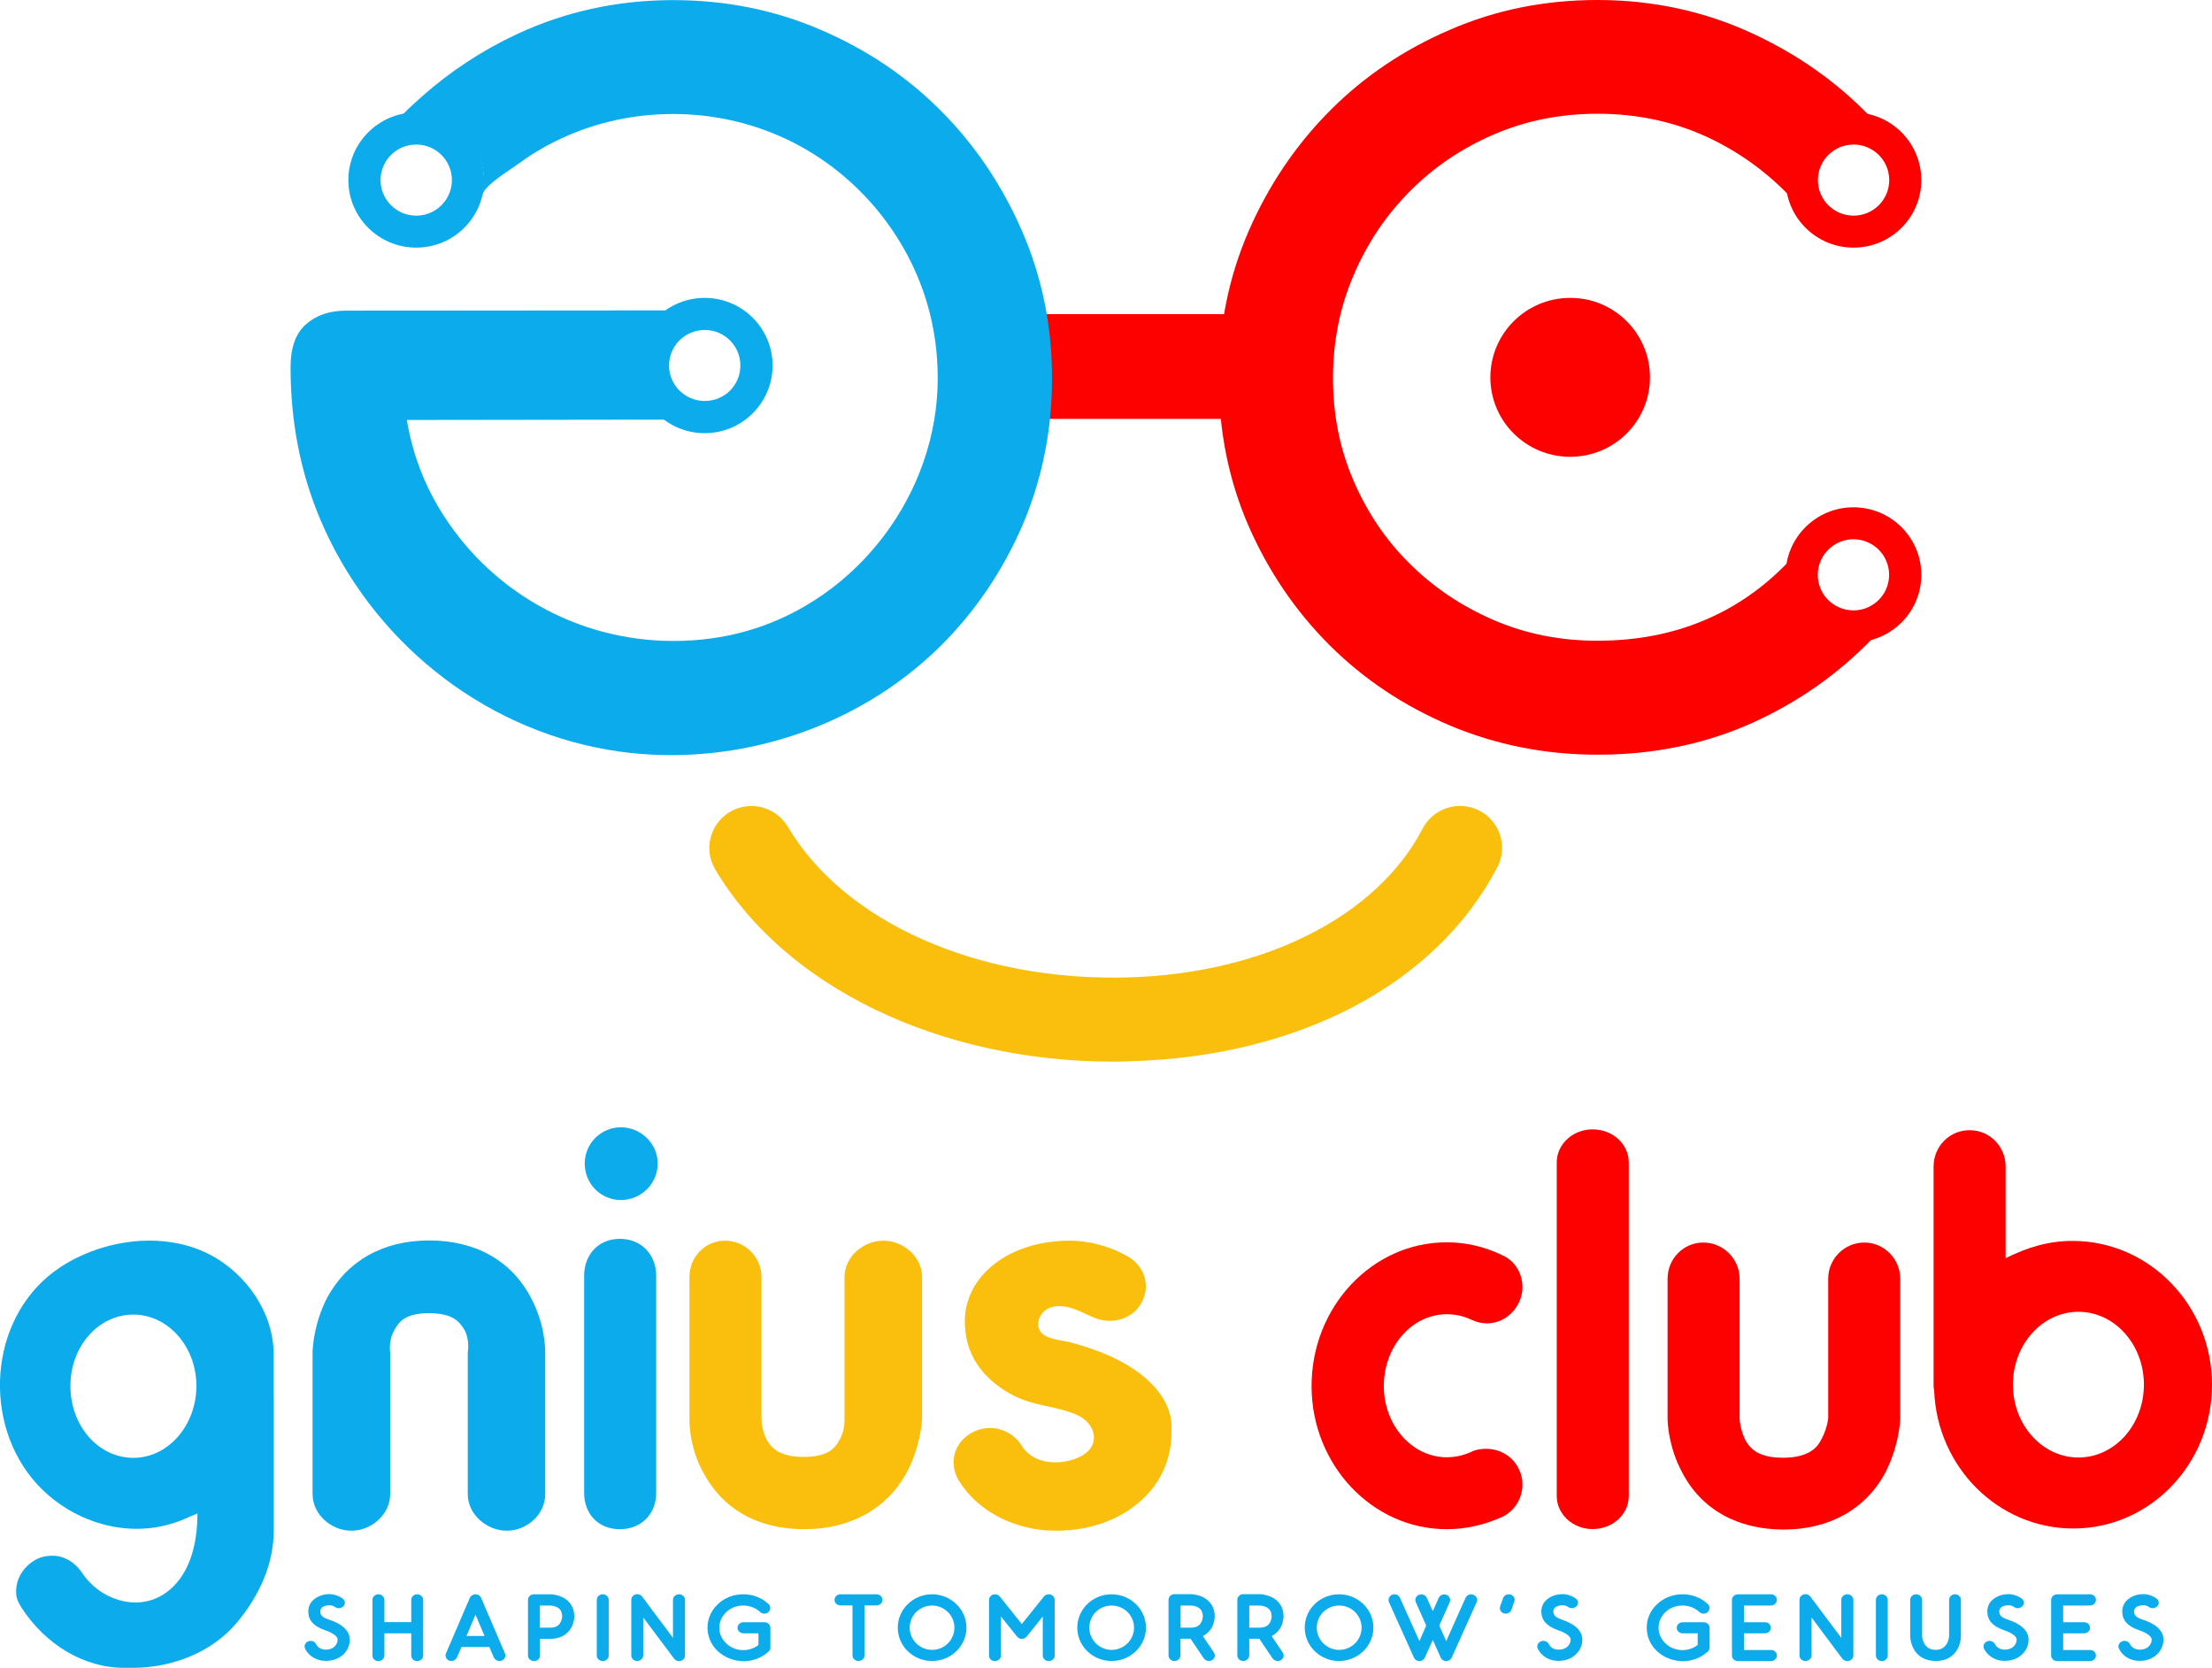 <?xml version="1.0" encoding="utf-8"?>
<!-- Generator: Adobe Illustrator 25.4.1, SVG Export Plug-In . SVG Version: 6.00 Build 0)  -->
<svg version="1.1" id="Layer_1" xmlns="http://www.w3.org/2000/svg" xmlns:xlink="http://www.w3.org/1999/xlink" x="0px" y="0px"
	 viewBox="0 0 191 144" style="enable-background:new 0 0 191 144;" xml:space="preserve">
<style type="text/css">
	.st0{fill:#0CABEC;}
	.st1{fill:#2EA9E1;}
	.st2{fill:#FD0000;}
	.st3{fill-rule:evenodd;clip-rule:evenodd;fill:#0CABEC;}
	.st4{fill-rule:evenodd;clip-rule:evenodd;fill:#FD0000;}
	.st5{fill:#FABF0C;}
</style>
<g>
	<g>
		<path class="st0" d="M58.21,36.21H58H58.21z"/>
		<path class="st1" d="M66.37,64.18c-0.2,0.05-0.39,0.09-0.59,0.14C65.98,64.27,66.17,64.24,66.37,64.18"/>
		<path class="st2" d="M109.76,36.17H85.95c-2.51,0-4.57-1.98-4.57-4.53c0-2.54,2.06-4.52,4.57-4.52H110c2.51,0,4.57,1.98,4.57,4.52
			c0,2.55-2.05,4.53-4.57,4.53"/>
		<path class="st2" d="M137.93,0c4.81,0,9.31,0.98,13.52,2.95c3.78,1.77,7.07,4.08,9.85,6.93c-0.37-0.07-0.76-0.12-1.17-0.12
			c-3.23,0-5.86,2.62-5.86,5.83c0,0.41,0.05,0.82,0.13,1.2c-2.04-2.09-4.37-3.74-6.99-4.96c-2.89-1.33-6.05-2.01-9.48-2.01
			c-3.21,0-6.19,0.6-8.97,1.8c-2.78,1.2-5.19,2.84-7.25,4.92c-2.06,2.08-3.68,4.5-4.85,7.27c-1.18,2.76-1.76,5.71-1.76,8.85
			s0.58,6.07,1.76,8.81c1.17,2.73,2.78,5.14,4.85,7.18c2.06,2.05,4.47,3.68,7.25,4.88c2.78,1.2,5.76,1.79,8.97,1.79
			c3.43,0,6.57-0.61,9.4-1.84c2.63-1.13,4.97-2.77,7.03-4.91c-0.05,0.31-0.07,0.62-0.07,0.94c0,3.22,2.62,5.84,5.86,5.84
			c0.52,0,1.02-0.07,1.5-0.19c-2.94,3.04-6.36,5.44-10.27,7.22c-4.09,1.85-8.57,2.78-13.43,2.78c-4.52,0-8.77-0.85-12.75-2.52
			c-3.98-1.69-7.44-3.99-10.39-6.93c-2.94-2.94-5.28-6.37-7-10.3c-1.71-3.94-2.57-8.18-2.57-12.74c0-4.5,0.85-8.73,2.57-12.7
			c1.72-3.96,4.06-7.42,7-10.39c2.95-2.97,6.41-5.3,10.39-7.01C129.15,0.85,133.4,0,137.93,0"/>
		<path class="st3" d="M60.85,28.49c1.71,0,3.08,1.37,3.08,3.07c0,1.7-1.37,3.06-3.08,3.06c-1.7,0-3.08-1.37-3.08-3.06
			C57.77,29.86,59.15,28.49,60.85,28.49 M60.85,25.72c3.23,0,5.86,2.61,5.86,5.84c0,3.22-2.63,5.84-5.86,5.84
			c-3.24,0-5.86-2.62-5.86-5.84C54.99,28.33,57.61,25.72,60.85,25.72"/>
		<path class="st4" d="M160.05,12.48c1.7,0,3.08,1.37,3.08,3.07c0,1.69-1.37,3.07-3.08,3.07s-3.08-1.38-3.08-3.07
			C156.97,13.85,158.35,12.48,160.05,12.48 M160.05,9.71c3.23,0,5.85,2.62,5.85,5.84c0,3.22-2.62,5.83-5.85,5.83
			c-3.24,0-5.86-2.62-5.86-5.83C154.2,12.33,156.82,9.71,160.05,9.71"/>
		<path class="st0" d="M88.26,19.97c-1.72-3.96-4.05-7.42-6.99-10.38c-2.95-2.97-6.41-5.3-10.39-7.01
			c-3.98-1.72-8.23-2.57-12.75-2.57c-0.07,0-0.15,0-0.21,0c-4.72,0.03-9.16,1.01-13.31,2.95c-3.03,1.42-5.73,3.21-8.13,5.33
			c-0.59,0.52-1.17,1.05-1.72,1.61c0.38-0.08,0.77-0.12,1.17-0.12c3.23,0,5.86,2.62,5.86,5.84c0,0.41-0.29,0.86-0.13,1.19
			c0.17-0.8,2.33-2.11,2.98-2.58c1.06-0.79,2.19-1.48,3.38-2.06c5.89-2.92,13.02-3.09,19.07-0.52c5.45,2.31,9.82,6.75,12.12,12.18
			c1.17,2.77,1.76,5.72,1.76,8.85c0,9.89-6.89,19.06-16.48,21.8c-2.06,0.59-4.21,0.86-6.35,0.86c-8.32,0-15.99-4.34-20.26-11.52
			c-1.37-2.3-2.29-4.82-2.75-7.56l22.71-0.03c-1.39-1.09-2.06-2.8-2.06-4.71s0.9-3.63,2.28-4.72L29.9,26.82
			c-1.43,0-2.59,0.39-3.48,1.18c-0.89,0.78-1.33,2.02-1.33,3.71c0,4.72,0.86,9.1,2.57,13.15c4.37,10.31,13.75,17.97,24.87,19.88
			c10.34,1.76,21.31-1.63,28.74-9.02c2.94-2.94,5.27-6.37,6.99-10.3c0.36-0.82,0.66-1.65,0.95-2.5c1.07-3.22,1.63-6.63,1.63-10.25
			C90.84,28.16,89.98,23.94,88.26,19.97"/>
		<path class="st3" d="M35.94,12.48c1.7,0,3.08,1.37,3.08,3.07c0,1.69-1.38,3.07-3.08,3.07c-1.7,0-3.08-1.38-3.08-3.07
			C32.86,13.85,34.24,12.48,35.94,12.48 M41.8,15.55c0,3.22-2.62,5.83-5.86,5.83c-3.24,0-5.86-2.62-5.86-5.83
			c0-3.22,2.62-5.84,5.86-5.84C39.18,9.71,41.8,12.33,41.8,15.55"/>
		<path class="st4" d="M160.04,46.56c1.7,0,3.08,1.37,3.08,3.07c0,1.7-1.38,3.07-3.08,3.07c-1.71,0-3.08-1.37-3.08-3.07
			C156.96,47.94,158.34,46.56,160.04,46.56 M160.04,43.8c3.23,0,5.86,2.61,5.86,5.83c0,3.22-2.63,5.83-5.86,5.83
			c-3.24,0-5.86-2.61-5.86-5.83C154.19,46.41,156.81,43.8,160.04,43.8"/>
		<path class="st2" d="M142.47,32.58c0,3.79-3.08,6.86-6.89,6.86c-3.81,0-6.89-3.07-6.89-6.86c0-3.79,3.09-6.86,6.89-6.86
			C139.38,25.71,142.47,28.78,142.47,32.58"/>
		<path class="st5" d="M96.12,91.66c-14.96,0-28.35-6.43-34.37-16.61c-1.02-1.72-0.44-3.94,1.29-4.96c1.73-1.01,3.95-0.44,4.98,1.28
			c4.88,8.26,16.39,13.37,29.32,13.02c11.76-0.31,21.54-5.24,25.5-12.85c0.93-1.77,3.12-2.47,4.9-1.55c1.78,0.92,2.48,3.1,1.55,4.88
			c-5.26,10.1-17.13,16.37-31.76,16.76C97.06,91.65,96.59,91.66,96.12,91.66"/>
		<path class="st0" d="M53.61,103.61c1.73,0,3.18-1.39,3.18-3.16c0-1.72-1.46-3.12-3.18-3.12c-1.72,0-3.12,1.4-3.12,3.12
			C50.49,102.22,51.89,103.61,53.61,103.61"/>
		<path class="st4" d="M179.47,113.26c3.12,0,5.65,2.82,5.65,6.29c0,3.48-2.53,6.29-5.65,6.29c-3.13,0-5.66-2.82-5.66-6.29
			C173.81,116.08,176.34,113.26,179.47,113.26 M170.07,97.58L170.07,97.58c1.74,0,3.11,1.41,3.11,3.14v7.91
			c1.91-0.95,3.72-1.49,5.78-1.49c6.63,0,12.04,5.56,12.04,12.42c0,6.85-5.36,12.41-11.98,12.41c-6.46,0-11.75-5.28-12.01-11.9
			c-0.02-0.14-0.05-0.28-0.05-0.42v-18.93C166.96,98.99,168.33,97.58,170.07,97.58"/>
		<path class="st5" d="M101.15,123.39v0.35c0,1.95-0.73,3.9-2.18,5.39c-1.89,1.95-4.62,3.03-7.8,3.03c-3.55,0-6.78-1.69-8.4-4.36
			c-0.27-0.46-0.43-1.03-0.43-1.53c0-1.03,0.54-2,1.57-2.57c0.49-0.26,1.03-0.41,1.57-0.41c1.08,0,2.16,0.57,2.75,1.54
			c1.03,1.68,3.52,1.74,5.11,0.9c1.79-0.94,1.26-2.86-0.35-3.57c-1.6-0.71-3.4-0.75-5-1.45c-1.56-0.68-3.05-1.86-3.88-3.36
			c-0.55-0.99-0.8-2.12-0.8-3.25c0-4.01,3.88-6.98,9.05-6.98c1.72,0,3.61,0.52,5.07,1.39c0.97,0.57,1.51,1.53,1.51,2.57
			c0,0.57-0.16,1.07-0.49,1.59c-0.74,1.18-2.3,1.63-3.59,1.23c-0.75-0.24-1.42-0.64-2.16-0.9c-0.74-0.26-1.59-0.36-2.27,0.01
			c-0.68,0.38-1.05,1.37-0.57,1.98c0.52,0.66,1.72,0.7,2.5,0.89c1.19,0.31,2.37,0.71,3.49,1.2c4.15,1.9,5.31,4.36,5.31,6.1
			 M79.62,110.27v12.11c0,0.42-0.16,2.51-1.29,4.69c-1.72,3.2-4.9,4.96-8.89,4.96c-4.04,0-7.08-1.76-8.75-4.96
			c-1.19-2.19-1.16-4.27-1.16-4.69v-12.11c0-1.77,1.36-3.15,3.08-3.15c1.72,0,3.14,1.39,3.14,3.15v12.11c0,0.11-0.01,1.06,0.47,1.97
			c0.43,0.69,1.1,1.44,3.2,1.44c2.05,0,2.67-0.74,3.05-1.44c0.54-0.91,0.45-1.86,0.45-1.97v-12.11c0-1.77,1.63-3.15,3.35-3.15
			C78,107.12,79.62,108.5,79.62,110.27"/>
		<path class="st2" d="M164.08,110.52v11.94c0,0.42-0.17,2.49-1.28,4.67c-1.7,3.18-4.85,4.93-8.79,4.93c-3.99,0-7.11-1.75-8.76-4.93
			c-1.17-2.18-1.26-4.25-1.26-4.67v-12.05c0-1.74,1.38-3.13,3.08-3.13c1.71,0,3.14,1.39,3.14,3.13v12.05c0,0.1,0.06,1.06,0.54,1.96
			c0.42,0.69,1.12,1.44,3.2,1.44c2.02,0,2.87-0.74,3.24-1.44c0.53-0.9,0.67-1.86,0.67-1.96v-12.05c0-1.74,1.41-3.13,3.11-3.13
			c1.7,0,3.11,1.39,3.11,3.13"/>
		<path class="st2" d="M113.25,119.67c0-6.84,5.23-12.41,11.67-12.41c1.65,0,3.25,0.37,4.79,1.11c1.11,0.48,1.75,1.59,1.75,2.76
			c0,0.48-0.1,0.9-0.31,1.33c-0.53,1.11-1.6,1.8-2.77,1.8c-0.42,0-0.91-0.11-1.33-0.32c-0.69-0.32-1.39-0.47-2.13-0.47
			c-2.98,0-5.43,2.76-5.43,6.2c0,3.4,2.45,6.15,5.43,6.15c0.74,0,1.44-0.16,2.13-0.47c0.42-0.21,0.85-0.26,1.28-0.26
			c1.17,0,2.29,0.63,2.82,1.75c0.21,0.42,0.31,0.85,0.31,1.32c0,1.17-0.64,2.28-1.75,2.81c-1.54,0.69-3.14,1.06-4.79,1.06
			C118.48,132.03,113.25,126.46,113.25,119.67"/>
		<path class="st2" d="M140.64,100.37v28.79c0,1.58-1.37,2.86-3.13,2.86c-1.7,0-3.09-1.28-3.09-2.86v-28.79
			c0-1.58,1.38-2.86,3.09-2.86C139.27,97.51,140.64,98.79,140.64,100.37"/>
		<path class="st0" d="M37.05,107.1c-3.99,0-7.1,1.77-8.82,4.98c-1.13,2.21-1.24,4.3-1.24,4.73V129c0,1.77,1.62,3.16,3.35,3.16
			c1.72,0,3.35-1.39,3.35-3.16v-12.19c0-0.1-0.17-1.07,0.37-1.98c0.38-0.7,0.92-1.45,2.97-1.45c2.1,0,2.65,0.75,3.08,1.45
			c0.48,0.91,0.28,1.88,0.28,1.98V129c0,1.77,1.65,3.16,3.37,3.16c1.72,0,3.32-1.39,3.32-3.16v-12.19c0-0.43-0.04-2.52-1.22-4.73
			C44.2,108.87,41.1,107.1,37.05,107.1"/>
		<path class="st0" d="M53.52,106.96c-1.92,0-3.08,1.45-3.08,3.17v18.79c0,1.72,1.16,3.11,3.08,3.11c1.92,0,3.14-1.39,3.14-3.11
			v-18.79C56.66,108.4,55.44,106.96,53.52,106.96"/>
		<path class="st0" d="M23.63,120.5v-3.57c0-3.58-2.36-6.97-5.51-8.61c-3.98-2.06-9.21-1.33-12.88,1.07
			c-6,3.91-6.88,12.81-2.49,18.23c2.93,3.61,7.98,5.36,12.45,3.81c0.47-0.16,0.94-0.36,1.39-0.57c0.15-0.07,0.46-0.14,0.46-0.22
			c0,2.55-0.6,5.52-2.94,7.02c-2.38,1.52-5.55,0.39-7.01-1.85c-0.59-0.9-1.55-1.49-2.56-1.49c-0.58,0-1.17,0.12-1.71,0.5
			c-0.9,0.59-1.44,1.57-1.44,2.59c0,0.58,0.16,0.88,0.48,1.41C3.9,141.95,7.2,144,10.72,144h0.75c3.36,0,6.86-1.32,9.05-3.98
			c1.86-2.28,3.12-4.92,3.12-7.95v-2.95v-1.77v-3.78V120.5z M11.52,125.87c-3.04,0-5.44-2.77-5.44-6.21c0-3.4,2.4-6.16,5.44-6.16
			c2.98,0,5.44,2.76,5.44,6.16C16.95,123.1,14.5,125.87,11.52,125.87"/>
		<path class="st0" d="M30.2,141.5v0.08c0,0.48-0.2,0.93-0.55,1.26c-0.39,0.37-0.92,0.56-1.51,0.56h-0.07
			c-0.75-0.02-1.41-0.42-1.72-1.04c-0.03-0.07-0.05-0.14-0.05-0.21c0-0.18,0.11-0.35,0.3-0.43c0.08-0.03,0.15-0.05,0.22-0.05
			c0.19,0,0.39,0.1,0.47,0.28c0.14,0.29,0.44,0.47,0.8,0.48h0.04c0.31,0,0.57-0.09,0.75-0.26c0.18-0.17,0.27-0.37,0.27-0.6v-0.03
			c-0.02-0.38-0.8-0.71-1.13-0.8l-0.03-0.02c-0.91-0.31-1.37-0.84-1.37-1.58v-0.07c0.02-0.42,0.22-0.8,0.6-1.06
			c0.32-0.23,0.75-0.37,1.21-0.37h0.08c0.37,0.01,0.75,0.15,1.06,0.36c0.13,0.1,0.21,0.24,0.21,0.38c0,0.1-0.04,0.21-0.1,0.28
			c-0.11,0.12-0.26,0.19-0.42,0.19c-0.11,0-0.22-0.02-0.31-0.09c-0.13-0.1-0.31-0.16-0.47-0.16h-0.05c-0.43,0-0.77,0.2-0.77,0.5
			v0.04c0,0.4,0.33,0.55,0.68,0.68C28.61,139.9,30.15,140.36,30.2,141.5"/>
		<path class="st0" d="M36.54,138.13v4.81c0,0.26-0.23,0.48-0.52,0.48c-0.28,0-0.51-0.21-0.51-0.48v-1.92h-2.32v1.92
			c0,0.26-0.24,0.48-0.52,0.48c-0.28,0-0.51-0.21-0.51-0.48v-4.81c0-0.26,0.23-0.48,0.51-0.48c0.28,0,0.52,0.21,0.52,0.48v1.92h2.32
			v-1.92c0-0.26,0.23-0.48,0.51-0.48C36.31,137.65,36.54,137.87,36.54,138.13"/>
		<path class="st0" d="M43.6,142.75c0.03,0.06,0.04,0.12,0.04,0.18c0,0.25-0.2,0.48-0.52,0.48c-0.2,0-0.4-0.12-0.48-0.31l-0.39-0.9
			h-2.4l-0.39,0.9c-0.08,0.19-0.28,0.31-0.48,0.31c-0.3,0-0.51-0.24-0.51-0.48c0-0.07,0.01-0.12,0.04-0.18l2.06-4.8
			c0.08-0.18,0.28-0.3,0.49-0.3c0.21,0,0.4,0.12,0.48,0.3L43.6,142.75z M41.84,141.25l-0.78-1.84l-0.78,1.84H41.84z"/>
		<path class="st0" d="M45.59,142.94v-4.81c0-0.26,0.23-0.48,0.51-0.48h1.41c0.06,0,0.52,0.01,1.01,0.23
			c0.69,0.32,1.07,0.91,1.07,1.69c0,0.05-0.01,0.49-0.25,0.94c-0.34,0.64-1,0.99-1.83,0.99h-0.88v1.44c0,0.26-0.23,0.48-0.52,0.48
			C45.81,143.41,45.59,143.2,45.59,142.94 M46.62,140.53h0.88c0.44,0,0.73-0.14,0.89-0.44c0.14-0.24,0.15-0.51,0.15-0.52
			c0-0.41-0.16-0.68-0.49-0.83c-0.26-0.12-0.55-0.12-0.55-0.12h-0.88V140.53z"/>
		<path class="st0" d="M51.53,142.94v-4.81c0-0.26,0.23-0.48,0.51-0.48c0.29,0,0.52,0.21,0.52,0.48v4.81c0,0.26-0.23,0.48-0.52,0.48
			C51.76,143.41,51.53,143.2,51.53,142.94"/>
		<path class="st0" d="M58.21,143.21l-2.67-3.56v3.28c0,0.26-0.24,0.48-0.52,0.48c-0.29,0-0.51-0.21-0.51-0.48v-4.81
			c0-0.25,0.22-0.48,0.52-0.48c0.16,0,0.32,0.07,0.42,0.21l2.66,3.56v-3.28c0-0.26,0.23-0.48,0.52-0.48c0.29,0,0.52,0.21,0.52,0.48
			v4.81c0,0.26-0.23,0.48-0.52,0.48C58.46,143.41,58.3,143.34,58.21,143.21"/>
		<path class="st0" d="M61.99,142.57c-0.58-0.54-0.9-1.27-0.9-2.04c0-0.76,0.32-1.49,0.9-2.03c0.58-0.56,1.36-0.85,2.19-0.85
			c0.82,0,1.6,0.29,2.19,0.85c0.09,0.09,0.14,0.21,0.14,0.33c0,0.12-0.04,0.25-0.15,0.35c-0.1,0.1-0.23,0.14-0.36,0.14
			s-0.27-0.04-0.36-0.14c-0.39-0.36-0.92-0.56-1.46-0.56c-0.55,0-1.07,0.19-1.46,0.56c-0.39,0.37-0.61,0.85-0.61,1.36
			c0,0.51,0.22,0.99,0.61,1.36c0.39,0.38,0.93,0.57,1.46,0.57c0.47,0,0.93-0.15,1.31-0.44v-1.01H64.2c-0.28,0-0.52-0.22-0.52-0.48
			c0-0.26,0.24-0.48,0.52-0.48h1.81c0.28,0,0.51,0.22,0.51,0.48v1.7c0,0.14-0.05,0.26-0.15,0.35c-0.6,0.56-1.4,0.84-2.18,0.84
			C63.39,143.41,62.6,143.13,61.99,142.57"/>
		<path class="st0" d="M75.68,137.65c0.28,0,0.52,0.21,0.52,0.48c0,0.27-0.23,0.48-0.52,0.48h-1.03v4.32c0,0.26-0.24,0.48-0.52,0.48
			c-0.28,0-0.52-0.21-0.52-0.48v-4.32h-1.04c-0.28,0-0.51-0.21-0.51-0.48c0-0.26,0.23-0.48,0.51-0.48H75.68z"/>
		<path class="st0" d="M77.52,140.53c0-1.59,1.33-2.88,2.96-2.88c1.63,0,2.97,1.29,2.97,2.88c0,1.59-1.34,2.88-2.97,2.88
			C78.84,143.41,77.52,142.12,77.52,140.53 M78.55,140.53c0,1.06,0.87,1.92,1.93,1.92c1.07,0,1.93-0.86,1.93-1.92
			c0-1.06-0.87-1.91-1.93-1.91C79.42,138.62,78.55,139.47,78.55,140.53"/>
		<path class="st0" d="M90.04,142.94v-3.37l-1.39,1.73c-0.1,0.12-0.25,0.2-0.42,0.2c-0.15,0-0.31-0.07-0.41-0.2l-1.39-1.73v3.37
			c0,0.26-0.23,0.48-0.52,0.48c-0.29,0-0.51-0.21-0.51-0.48v-4.81c0-0.25,0.22-0.48,0.52-0.48c0.16,0,0.31,0.07,0.41,0.19l1.9,2.38
			l1.91-2.38c0.1-0.12,0.25-0.19,0.41-0.19c0.3,0,0.52,0.23,0.52,0.48v4.81c0,0.26-0.23,0.48-0.52,0.48
			C90.26,143.41,90.04,143.2,90.04,142.94"/>
		<path class="st0" d="M93.02,140.53c0-1.59,1.33-2.88,2.96-2.88c1.64,0,2.97,1.29,2.97,2.88c0,1.59-1.33,2.88-2.97,2.88
			C94.35,143.41,93.02,142.12,93.02,140.53 M94.06,140.53c0,1.06,0.87,1.92,1.92,1.92c1.07,0,1.94-0.86,1.94-1.92
			c0-1.06-0.87-1.91-1.94-1.91C94.92,138.62,94.06,139.47,94.06,140.53"/>
		<path class="st0" d="M104.82,142.68c0.05,0.08,0.08,0.16,0.08,0.26c0,0.16-0.09,0.31-0.24,0.4c-0.08,0.05-0.18,0.07-0.27,0.07
			c-0.18,0-0.35-0.09-0.45-0.23l-1.14-1.69h-0.87v1.44c0,0.26-0.24,0.48-0.52,0.48c-0.28,0-0.51-0.21-0.51-0.48v-4.81
			c0-0.26,0.23-0.48,0.51-0.48h1.4c0.05,0,0.52,0.01,1.01,0.23c0.69,0.32,1.07,0.91,1.07,1.69c0,0.05-0.01,0.49-0.24,0.94
			c-0.19,0.34-0.46,0.59-0.78,0.76L104.82,142.68z M101.94,140.53h0.88c0.44,0,0.73-0.14,0.89-0.44c0.14-0.24,0.15-0.51,0.15-0.52
			c0-0.41-0.16-0.68-0.49-0.83c-0.27-0.12-0.55-0.12-0.55-0.12h-0.88V140.53z"/>
		<path class="st0" d="M110.76,142.68c0.06,0.08,0.08,0.16,0.08,0.26c0,0.16-0.08,0.31-0.24,0.4c-0.08,0.05-0.18,0.07-0.27,0.07
			c-0.18,0-0.35-0.09-0.45-0.23l-1.14-1.69h-0.87v1.44c0,0.26-0.24,0.48-0.52,0.48s-0.51-0.21-0.51-0.48v-4.81
			c0-0.26,0.23-0.48,0.51-0.48h1.4c0.06,0,0.52,0.01,1.01,0.23c0.69,0.32,1.07,0.91,1.07,1.69c0,0.05-0.01,0.49-0.24,0.94
			c-0.19,0.34-0.46,0.59-0.78,0.76L110.76,142.68z M107.88,140.53h0.88c0.45,0,0.73-0.14,0.89-0.44c0.15-0.24,0.15-0.51,0.15-0.52
			c0-0.41-0.16-0.68-0.5-0.83c-0.27-0.12-0.55-0.12-0.55-0.12h-0.88V140.53z"/>
		<path class="st0" d="M112.66,140.53c0-1.59,1.32-2.88,2.96-2.88c1.64,0,2.97,1.29,2.97,2.88c0,1.59-1.34,2.88-2.97,2.88
			C113.99,143.41,112.66,142.12,112.66,140.53 M113.7,140.53c0,1.06,0.87,1.92,1.93,1.92c1.07,0,1.94-0.86,1.94-1.92
			c0-1.06-0.87-1.91-1.94-1.91C114.56,138.62,113.7,139.47,113.7,140.53"/>
		<path class="st0" d="M127.55,138.14c0,0.05-0.01,0.12-0.04,0.18l-2.16,4.8c-0.08,0.18-0.27,0.3-0.47,0.3
			c-0.21,0-0.4-0.12-0.48-0.3l-0.68-1.53l-0.69,1.53c-0.08,0.18-0.26,0.3-0.46,0.3c-0.21,0-0.4-0.12-0.48-0.3l-2.16-4.8
			c-0.02-0.06-0.03-0.12-0.03-0.18c0-0.25,0.21-0.49,0.52-0.49c0.2,0,0.38,0.12,0.46,0.3l1.68,3.74l0.59-1.34l-0.9-2.02
			c-0.02-0.06-0.04-0.12-0.04-0.19c0-0.25,0.21-0.48,0.52-0.48c0.25,0,0.39,0.12,0.47,0.3l0.52,1.15l0.51-1.15
			c0.08-0.18,0.27-0.3,0.47-0.3c0.31,0,0.52,0.24,0.52,0.49c0,0.05-0.01,0.12-0.04,0.18l-0.9,2.02l0.6,1.34l1.67-3.74
			c0.08-0.18,0.27-0.3,0.47-0.3c0.07,0,0.14,0.02,0.2,0.04C127.43,137.77,127.55,137.95,127.55,138.14"/>
		<path class="st0" d="M129.86,139.3c-0.22-0.07-0.35-0.25-0.35-0.45c0-0.05,0.01-0.11,0.02-0.16l0.26-0.71
			c0.07-0.21,0.27-0.33,0.48-0.33c0.05,0,0.11,0.01,0.17,0.02c0.21,0.07,0.35,0.26,0.35,0.45c0,0.05-0.01,0.09-0.28,0.87
			c-0.07,0.2-0.28,0.33-0.5,0.33C129.97,139.32,129.91,139.31,129.86,139.3"/>
		<path class="st0" d="M136.63,141.5v0.08c0,0.48-0.21,0.93-0.56,1.26c-0.39,0.37-0.92,0.56-1.51,0.56h-0.06
			c-0.75-0.02-1.41-0.42-1.71-1.04c-0.03-0.07-0.05-0.14-0.05-0.21c0-0.18,0.11-0.35,0.3-0.43c0.07-0.03,0.14-0.05,0.22-0.05
			c0.19,0,0.39,0.1,0.48,0.28c0.14,0.29,0.44,0.47,0.8,0.48h0.05c0.31,0,0.57-0.09,0.75-0.26c0.18-0.17,0.28-0.37,0.28-0.6v-0.03
			c-0.02-0.38-0.8-0.71-1.13-0.8l-0.03-0.02c-0.9-0.31-1.37-0.84-1.37-1.58v-0.07c0.02-0.42,0.22-0.8,0.6-1.06
			c0.32-0.23,0.75-0.37,1.22-0.37h0.08c0.37,0.01,0.75,0.15,1.06,0.36c0.13,0.1,0.21,0.24,0.21,0.38c0,0.1-0.04,0.21-0.11,0.28
			c-0.11,0.12-0.25,0.19-0.41,0.19c-0.1,0-0.21-0.02-0.31-0.09c-0.13-0.1-0.31-0.16-0.47-0.16h-0.05c-0.43,0-0.77,0.2-0.78,0.5v0.04
			c0,0.4,0.34,0.55,0.68,0.68C135.04,139.9,136.58,140.36,136.63,141.5"/>
		<path class="st0" d="M143.09,142.57c-0.59-0.54-0.9-1.27-0.9-2.04c0-0.76,0.31-1.49,0.9-2.03c0.59-0.56,1.36-0.85,2.19-0.85
			c0.82,0,1.6,0.29,2.19,0.85c0.1,0.09,0.14,0.21,0.14,0.33c0,0.12-0.04,0.25-0.15,0.35c-0.1,0.1-0.23,0.14-0.36,0.14
			c-0.14,0-0.27-0.04-0.36-0.14c-0.39-0.36-0.91-0.56-1.46-0.56c-0.56,0-1.07,0.19-1.46,0.56c-0.39,0.37-0.61,0.85-0.61,1.36
			c0,0.51,0.22,0.99,0.61,1.36c0.4,0.38,0.93,0.57,1.46,0.57c0.47,0,0.92-0.15,1.31-0.44v-1.01h-1.29c-0.29,0-0.52-0.22-0.52-0.48
			c0-0.26,0.24-0.48,0.52-0.48h1.81c0.28,0,0.51,0.22,0.51,0.48v1.7c0,0.14-0.05,0.26-0.15,0.35c-0.6,0.56-1.4,0.84-2.18,0.84
			C144.48,143.41,143.69,143.13,143.09,142.57"/>
		<path class="st0" d="M153.43,142.94c0,0.26-0.23,0.48-0.52,0.48h-2.83c-0.3,0-0.53-0.21-0.53-0.48v-4.81
			c0-0.26,0.23-0.48,0.53-0.48h2.83c0.29,0,0.52,0.21,0.52,0.48c0,0.27-0.23,0.49-0.52,0.49h-2.32v1.44h1.81
			c0.28,0,0.51,0.22,0.51,0.48c0,0.26-0.23,0.48-0.51,0.48h-1.81v1.44h2.32C153.2,142.45,153.43,142.66,153.43,142.94"/>
		<path class="st0" d="M159.08,143.21l-2.66-3.56v3.28c0,0.26-0.24,0.48-0.52,0.48c-0.29,0-0.52-0.21-0.52-0.48v-4.81
			c0-0.25,0.22-0.48,0.53-0.48c0.16,0,0.31,0.07,0.41,0.21l2.67,3.56v-3.28c0-0.26,0.23-0.48,0.52-0.48c0.29,0,0.52,0.21,0.52,0.48
			v4.81c0,0.26-0.23,0.48-0.52,0.48C159.34,143.41,159.18,143.34,159.08,143.21"/>
		<path class="st0" d="M161.98,142.94v-4.81c0-0.26,0.23-0.48,0.51-0.48c0.28,0,0.51,0.21,0.51,0.48v4.81
			c0,0.26-0.23,0.48-0.51,0.48C162.2,143.41,161.98,143.2,161.98,142.94"/>
		<path class="st0" d="M165.2,142.29c-0.25-0.5-0.26-0.99-0.26-1.04v-3.12c0-0.26,0.23-0.48,0.52-0.48c0.28,0,0.51,0.21,0.51,0.48
			v3.12c0,0.12,0.1,1.2,1.17,1.2c1.01,0,1.16-1.01,1.16-1.2v-3.12c0-0.26,0.23-0.48,0.51-0.48c0.28,0,0.51,0.21,0.51,0.48v3.12
			c0,0.06,0,0.54-0.24,1.04c-0.36,0.73-1.05,1.12-1.93,1.12C166.25,143.41,165.56,143.02,165.2,142.29"/>
		<path class="st0" d="M175.16,141.5v0.08c0,0.48-0.2,0.93-0.56,1.26c-0.39,0.37-0.92,0.56-1.5,0.56h-0.07
			c-0.75-0.02-1.4-0.42-1.71-1.04c-0.04-0.07-0.05-0.14-0.05-0.21c0-0.18,0.11-0.35,0.3-0.43c0.07-0.03,0.14-0.05,0.21-0.05
			c0.19,0,0.38,0.1,0.48,0.28c0.14,0.29,0.44,0.47,0.8,0.48h0.05c0.31,0,0.56-0.09,0.75-0.26c0.17-0.17,0.27-0.37,0.27-0.6v-0.03
			c-0.02-0.38-0.8-0.71-1.13-0.8l-0.03-0.02c-0.91-0.31-1.37-0.84-1.37-1.58v-0.07c0.01-0.42,0.22-0.8,0.6-1.06
			c0.32-0.23,0.75-0.37,1.21-0.37h0.08c0.37,0.01,0.75,0.15,1.06,0.36c0.13,0.1,0.21,0.24,0.21,0.38c0,0.1-0.04,0.21-0.11,0.28
			c-0.1,0.12-0.25,0.19-0.41,0.19c-0.11,0-0.22-0.02-0.31-0.09c-0.13-0.1-0.31-0.16-0.47-0.16h-0.06c-0.43,0-0.76,0.2-0.77,0.5v0.04
			c0,0.4,0.33,0.55,0.68,0.68C173.57,139.9,175.11,140.36,175.16,141.5"/>
		<path class="st0" d="M180.98,142.94c0,0.26-0.23,0.48-0.52,0.48h-2.82c-0.29,0-0.53-0.21-0.53-0.48v-4.81
			c0-0.26,0.24-0.48,0.53-0.48h2.82c0.29,0,0.52,0.21,0.52,0.48c0,0.27-0.23,0.49-0.52,0.49h-2.31v1.44h1.81
			c0.29,0,0.51,0.22,0.51,0.48c0,0.26-0.22,0.48-0.51,0.48h-1.81v1.44h2.31C180.75,142.45,180.98,142.66,180.98,142.94"/>
		<path class="st0" d="M186.81,141.5v0.08c0,0.48-0.21,0.93-0.56,1.26c-0.39,0.37-0.92,0.56-1.5,0.56h-0.07
			c-0.75-0.02-1.4-0.42-1.71-1.04c-0.03-0.07-0.05-0.14-0.05-0.21c0-0.18,0.11-0.35,0.3-0.43c0.08-0.03,0.15-0.05,0.22-0.05
			c0.2,0,0.39,0.1,0.48,0.28c0.14,0.29,0.44,0.47,0.8,0.48h0.05c0.31,0,0.57-0.09,0.75-0.26c0.18-0.17,0.27-0.37,0.27-0.6v-0.03
			c-0.03-0.38-0.8-0.71-1.13-0.8l-0.04-0.02c-0.91-0.31-1.37-0.84-1.37-1.58v-0.07c0.02-0.42,0.22-0.8,0.6-1.06
			c0.32-0.23,0.75-0.37,1.21-0.37h0.08c0.37,0.01,0.75,0.15,1.06,0.36c0.13,0.1,0.2,0.24,0.2,0.38c0,0.1-0.04,0.21-0.1,0.28
			c-0.11,0.12-0.26,0.19-0.42,0.19c-0.1,0-0.21-0.02-0.31-0.09c-0.13-0.1-0.31-0.16-0.47-0.16h-0.05c-0.43,0-0.77,0.2-0.78,0.5v0.04
			c0,0.4,0.34,0.55,0.68,0.68C185.22,139.9,186.76,140.36,186.81,141.5"/>
	</g>
</g>
</svg>
